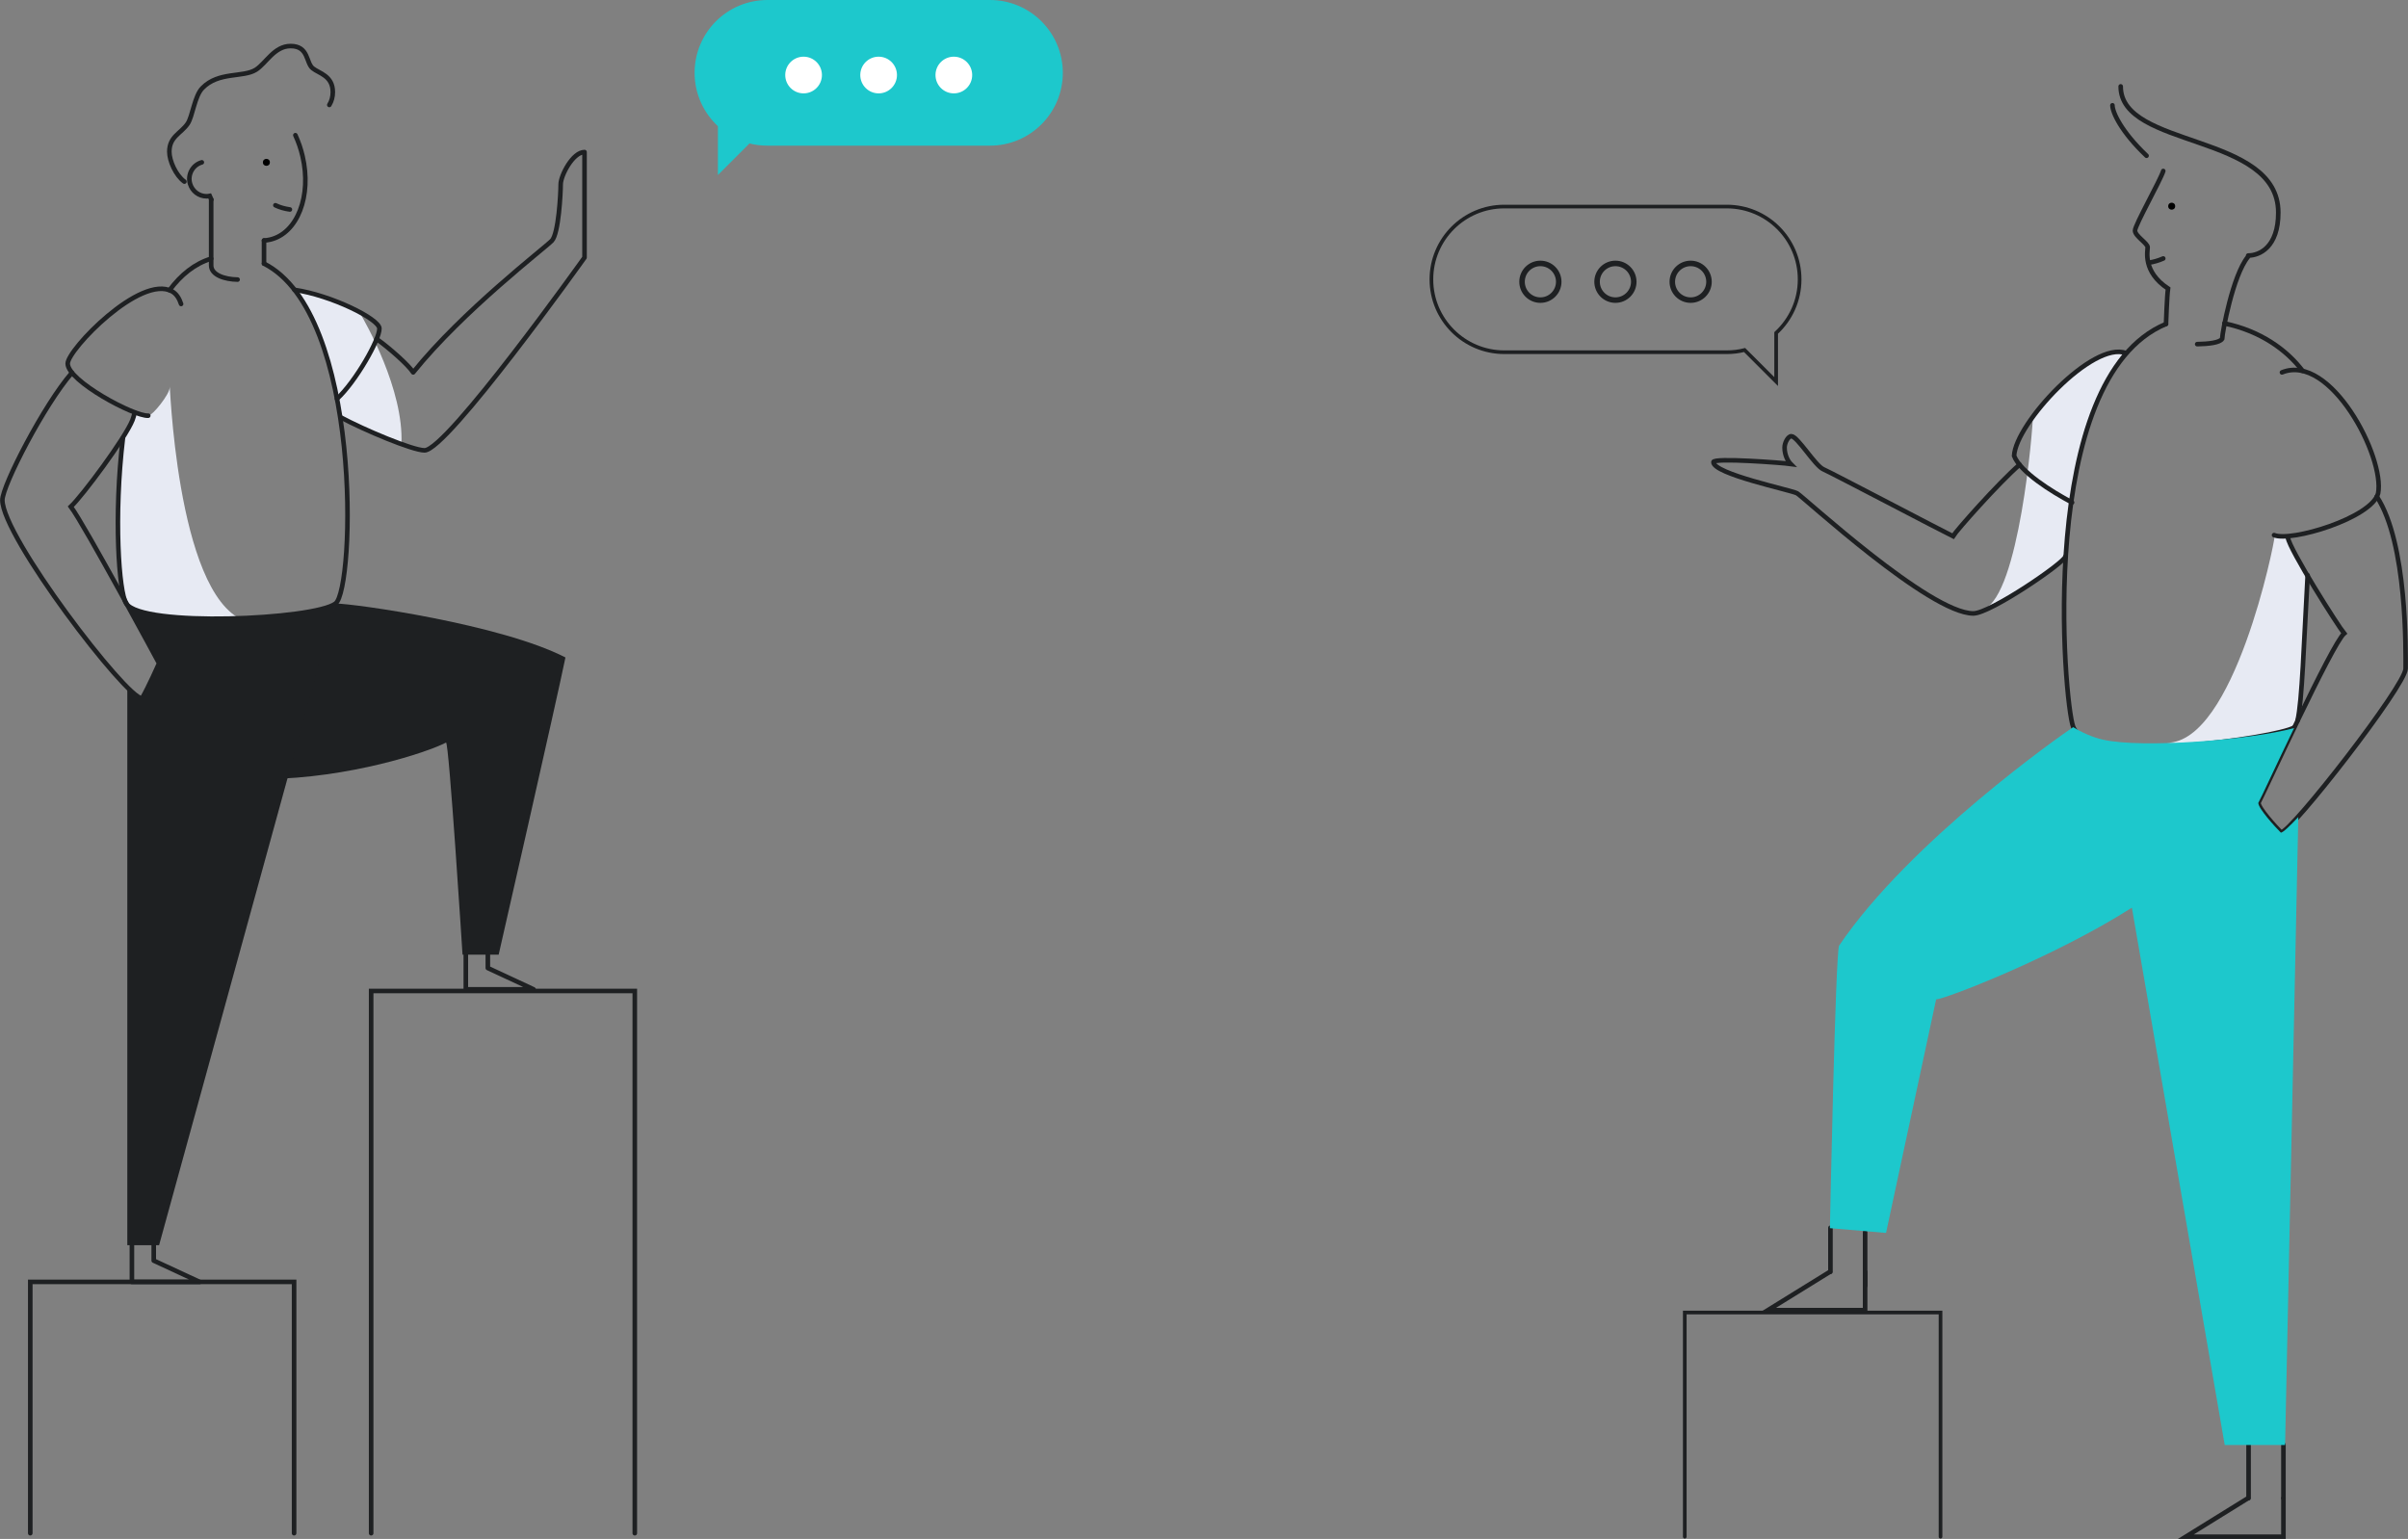 <?xml version="1.0" encoding="utf-8"?>
<!-- Generator: Adobe Illustrator 23.0.3, SVG Export Plug-In . SVG Version: 6.00 Build 0)  -->
<svg xmlns="http://www.w3.org/2000/svg" xmlns:xlink="http://www.w3.org/1999/xlink" x="0px" y="0px"
	 viewBox="0 0 1312.5 838.9" style="enable-background:new 0 0 1312.5 838.9;" xml:space="preserve">
<rect x="0" y="0" width="1312.5" height="838.9" fill="#808080" stroke="none"/>
<style type="text/css">
	.communicating-men-0{fill:#E7EAF3;}
	.communicating-men-1{fill:#1dc8cc;}
	.communicating-men-2{fill:none;stroke:#1E2022;}
	.communicating-men-3{fill:#FFFFFF;}
	.communicating-men-4{fill:#1E2022;}
</style>
<path class="communicating-men-0 fill-gray-300" d="M195.8,170c3.5,5.8,24.4,42.6,23,72.1c-6.6-2.5-33.4-14.8-33.4-14.8l-1.7-10l-7.3-28.2l-4.1-10.8l-6.9-14.2
	l-4.5-6.2l12,2.8L195.8,170z"/>
<path class="communicating-men-0 fill-gray-300" d="M92.5,211.2c0-8.4,3,111.9,40.3,127c-20.1,5.8-52.8,1.3-52.8,1.3l-10.5-9.9l-3.1-7.5l-1.9-26.8v-9.5l0.1-15.8
	l1.5-22.9l1.3-8.1l4.6-10.5l1.9-3.7c0,0,5.3,1.6,7.3,1.6S92.5,214.9,92.5,211.2z"/>
<path class="communicating-men-4 fill-dark" d="M182.9,329c10,0,90.2,11.3,125.3,29.4c-4.8,23.5-36.4,162-36.4,162h-19.7c0,0-7.4-116.6-9-115.6
	c-10.6,5.5-52.8,19.3-97.9,19.9"/>
<path class="communicating-men-2 fill-none stroke-dark" stroke-width="2.5" stroke-linecap="round" stroke-linejoin="round" d="M205.3,184.8c6.9,4.9,17.5,14.3,19.9,18.2c27.2-33.8,71.9-67.9,75.6-71.8s4.8-25.9,4.8-30.7s6.6-17.6,13-17.6
	v57.5c0,0-74.9,105.1-87.2,105.1c-6.4,0-32.7-11-45.9-18.1"/>
<path class="communicating-men-2 fill-none stroke-dark" stroke-width="2.5" stroke-linecap="round" stroke-miterlimit="10" d="M160.5,158c20,2.9,46.3,15.9,46.3,21.1c0.1,6-12.9,28.9-23.1,38.3"/>
<path class="communicating-men-2 fill-none stroke-dark" stroke-width="2.5" stroke-linecap="round" stroke-miterlimit="10" d="M179.5,57.2c1.3-2.1,1.9-4.5,1.9-7c0-9-7.6-10.2-11-13c-3.7-3-2.1-12.1-12-12.1c-8.9,0-13.3,9.3-18.9,12.9
	c-6.9,4.4-20.4,0.9-29.2,10c-4.3,4.4-5.3,15.4-8,19.4c-3.7,5.4-10,7-10,15.3c0,5,3.5,12.9,8.2,16.3"/>
<path class="communicating-men-2 fill-none stroke-dark" stroke-width="2.5" stroke-linecap="round" stroke-miterlimit="10" d="M143.9,143.7c53.8,27.3,49.5,177.3,39,185.3c-11.5,8.8-105.5,13.1-114.1,0c-4-6.1-6.9-47.6-1.8-90.2"/>
<path class="communicating-men-2 fill-none stroke-dark" stroke-width="2.5" stroke-linecap="round" stroke-miterlimit="10" d="M92.4,158.2c6.2-8.4,13.8-14.5,22.7-17.2"/>
<path class="communicating-men-2 fill-none stroke-dark" stroke-width="2.5" stroke-linecap="round" stroke-miterlimit="10" d="M39.2,203.2c-15.1,17.3-37.9,61.5-37.9,69.4c0,20,67.5,108.1,76.1,108.1c3.6-6.2,9.3-19.1,9.3-19.1
	S46,286,38.6,276.2c6.4-6,29.8-37.5,33.6-47.2c0.5-1.3,0.9-2.7,1.2-4.1"/>
<path class="communicating-men-2 fill-none stroke-dark" stroke-width="2.5" stroke-linecap="round" stroke-miterlimit="10" d="M80.8,226.6c-7.6,0.5-43.9-18.9-43.9-28.4c0-7.6,39.7-48.8,56.8-39.4c2.4,1.3,4,3.8,5,6.9"/>
<path class="communicating-men-2 fill-none stroke-dark" stroke-width="2.5" stroke-linecap="round" stroke-miterlimit="10" d="M143.9,143.7v-12.6"/>
<path class="communicating-men-2 fill-none stroke-dark" stroke-width="2.5" stroke-linecap="round" stroke-miterlimit="10" d="M115.1,108.8v35.9c0,5.1,7.2,7.6,14.4,7.7"/>
<path class="communicating-men-2 fill-none stroke-dark" stroke-width="2.5" stroke-linecap="round" stroke-miterlimit="10" d="M143.9,131.1c1.1-0.1,2.3-0.2,3.4-0.5c14.8-3.5,22.7-23.8,17.6-45.5c-0.9-3.9-2.2-7.7-3.9-11.4"/>
<path class="communicating-men-2 fill-none stroke-dark" stroke-width="2.5" stroke-linecap="round" stroke-miterlimit="10" d="M110,88.5c-5,1.4-7.9,6.7-6.4,11.7c1.2,4,4.8,6.8,9,6.8c0.6,0,1.2-0.1,1.7-0.2c0.3,0.7,0.6,1.3,0.9,2"/>
<path class="communicating-men-4 fill-dark" d="M69.4,329v0.6c9.4,17.3,17.3,32,17.3,32s-5.7,12.9-9.3,19.1c-1.4,0-4.2-2.2-8-6v304.1h17.3L182.9,329
	C176.8,334.1,91.8,346.1,69.4,329z"/>
<path class="communicating-men-4 fill-dark" opacity=".1" d="M69.4,329v0.6c9.4,17.3,17.3,32,17.3,32s-5.7,12.9-9.3,19.1c-1.4,0-4.2-2.2-8-6v304.1h17.3L182.9,329
	C176.8,334.1,91.8,346.1,69.4,329z"/>
<polyline class="communicating-men-2 fill-none stroke-dark" stroke-width="2.5" stroke-linecap="round" stroke-linejoin="round" points="71.9,678.3 71.9,698.8 108.8,698.8 83.8,687.2 83.8,677.8 "/>
<polyline class="communicating-men-2 fill-none stroke-dark" stroke-width="2.5" stroke-linecap="round" stroke-linejoin="round" points="253.9,518.8 253.9,539.3 290.8,539.3 265.9,527.7 265.9,518.3 "/>
<path class="communicating-men-1 fill-primary" d="M539.6,0H418.3c-21.9,0-39.7,17.7-39.7,39.7c0,11.5,4.9,21.8,12.7,29.1v26.6l17.2-17.2c3.1,0.8,6.4,1.2,9.8,1.2
	h121.3c21.9,0,39.7-17.8,39.7-39.7S561.5,0,539.6,0z"/>
<circle class="communicating-men-3 fill-white" cx="438" cy="40.9" r="10"/>
<circle class="communicating-men-3 fill-white" cx="478.9" cy="40.9" r="10"/>
<circle class="communicating-men-3 fill-white" cx="519.9" cy="40.9" r="10"/>
<path class="communicating-men-2 fill-none stroke-dark" stroke-width="2" stroke-miterlimit="10" d="M980.9,152.3c0-22-17.8-39.7-39.7-39.7H819.9c-21.9,0-39.7,17.8-39.7,39.7S798,192,819.9,192h121.3
	c3.4,0,6.6-0.4,9.7-1.2l17.2,17.2v-26.5C976,174.2,980.9,163.8,980.9,152.3z"/>
<circle class="communicating-men-2 fill-none stroke-dark" stroke-width="3" stroke-miterlimit="10" cx="921.5" cy="153.6" r="10"/>
<circle class="communicating-men-2 fill-none stroke-dark" stroke-width="3" stroke-miterlimit="10" cx="880.5" cy="153.6" r="10"/>
<circle class="communicating-men-2 fill-none stroke-dark" stroke-width="3" stroke-miterlimit="10" cx="839.6" cy="153.6" r="10"/>
<path class="communicating-men-0 fill-gray-300" d="M1108.1,225.8c0,8.4-7.7,98.4-26.7,106.2c14.4-7.7,36.4-19.3,43.7-28.5c0.5-5.8,2.5-29.8,3.5-33.2
	c1-3.4,5-31.5,10.1-42.2c5-10.7,6.2-15,6.2-15l3.5-6.8l3.9-6.3l3.9-5.8l1.4-2l-1.8-0.4l-3.5-0.1l-4.5,1l-5.8,2.8l-6.9,4.2l-4.9,3.5
	l-4.7,3.9l-4.9,4.8l-5,5.5l-7.1,8.2"/>
<path class="communicating-men-0 fill-gray-300" d="M1239.8,292.4c0,3.4-22,112.5-58.7,112.5c41.4,3.8,62-1.6,62-1.6l7.3-6.5l2.5-7.3c0,0,2-20.4,2-22.3
	c0.1-2.9,0.5-9.6,0.5-9.6l0.6-12.6l1.6-31.5l-6.5-10.6l-4.4-10.8L1239.8,292.4z"/>
<path class="communicating-men-2 fill-none stroke-dark" stroke-width="2.5" stroke-linecap="round" stroke-miterlimit="10" d="M1255,202.1c-8.6-11.3-22.8-21.7-42.6-25.8"/>
<path class="communicating-men-2 fill-none stroke-dark" stroke-width="2.5" stroke-linecap="round" stroke-miterlimit="10" d="M1252.3,392.8c2.5-10.7,3.4-41.6,5.5-79.2"/>
<path class="communicating-men-2 fill-none stroke-dark" stroke-width="2.5" stroke-linecap="round" stroke-miterlimit="10" d="M1180.6,176.6c-71.3,29.7-55.5,207.2-50.6,219.6c8.3,21.2,111.2,6,120.4,0.4"/>
<path class="communicating-men-2 fill-none stroke-dark" stroke-width="2.5" stroke-linecap="round" stroke-miterlimit="10" d="M1225.2,140.1c-8.2,10.1-13.9,41.1-14,44.6c-1.3,2.1-7.4,2.8-13.6,2.9"/>
<path class="communicating-men-2 fill-none stroke-dark" stroke-width="2.5" stroke-linecap="round" stroke-miterlimit="10" d="M1100.8,253.3c-11.6,10.1-34.4,35.8-36.3,39c-5.8-2.8-66.1-34.5-70.7-36.5c-4.5-2-14.1-18-17.4-18
	c-1.9,0-3.7,3.7-3.7,6.2c0,4.3,2,7.6,3.3,8.9c-4.3-0.6-42.1-3.5-42.1-1c0,6.5,42.3,15.2,45.6,17s72.2,65.5,96.1,65.5
	c9.3,0,50.1-28,50.1-31"/>
<polyline class="communicating-men-2 fill-none stroke-dark" stroke-width="2.5" stroke-linecap="round" stroke-miterlimit="10" points="1244.6,816.7 1244.6,837.7 1191.4,837.7 1225.3,816.7 "/>
<line class="communicating-men-2 fill-none stroke-dark" stroke-width="2.5" stroke-linecap="round" stroke-miterlimit="10" x1="1244.6" y1="816.7" x2="1244.6" y2="787.5"/>
<line class="communicating-men-2 fill-none stroke-dark" stroke-width="2.5" stroke-linecap="round" stroke-miterlimit="10" x1="1225.6" y1="816.7" x2="1225.6" y2="787.5"/>
<polyline class="communicating-men-2 fill-none stroke-dark" stroke-width="2.5" stroke-linecap="round" stroke-miterlimit="10" points="1016.6,693.3 1016.6,714.2 963.6,714.2 997.4,693.3 "/>
<line class="communicating-men-2 fill-none stroke-dark" stroke-width="2.5" stroke-linecap="round" stroke-miterlimit="10" x1="1016.6" y1="700.9" x2="1016.6" y2="671.7"/>
<line class="communicating-men-2 fill-none stroke-dark" stroke-width="2.5" stroke-linecap="round" stroke-miterlimit="10" x1="997.7" y1="693.3" x2="997.7" y2="669.3"/>
<polyline class="communicating-men-2 fill-none stroke-dark" stroke-width="2" stroke-linecap="round" stroke-miterlimit="10" points="918.3,837.7 918.3,715.5 1057.7,715.5 1057.7,837.7 "/>
<path class="communicating-men-2 fill-none stroke-dark" stroke-width="2.5" stroke-linecap="round" stroke-miterlimit="10" d="M1247,293c1.1,6.9,27.6,48.6,30.7,52.3c-6.7,5.8-43.8,87-46.7,92.3c0,3,9.1,13,12.3,16.2
	c5.5,0,67.9-80.2,67.9-89.3s1-68.3-15.7-93.8"/>
<path class="communicating-men-2 fill-none stroke-dark" stroke-width="2.5" stroke-linecap="round" stroke-miterlimit="10" d="M1239.5,291.7c9.1,3.9,53.1-9.3,56.7-22.7c3.8-19.8-25.9-76.7-52.4-66"/>
<path class="communicating-men-1 fill-primary" d="M1243.2,453.9c-3.3-3.3-12.3-13.2-12.3-16.2c1.4-2.4,9.9-21,19.5-40.8c-23.7,6.4-82.6,11.2-104.2,6.3
	c-5.8-1.3-11.6-4-16.2-6.8c-5.7,3.7-89,62-127.6,119.1c-2,4.5-5,154-5,154l30.6,2.6l27.3-127.3c4.4,0,64-22.8,106.7-50l50.6,292.9
	h32.9l7.2-342.3C1247.9,450.5,1244.3,453.9,1243.2,453.9z"/>
<path class="communicating-men-2 fill-none stroke-dark" stroke-width="2.5" stroke-linecap="round" stroke-miterlimit="10" d="M1155.9,47.1c0,34,85.9,25.2,85.9,68.8c0,18.9-10.3,23.4-16.4,23.4"/>
<path class="communicating-men-2 fill-none stroke-dark" stroke-width="2.5" stroke-linecap="round" stroke-miterlimit="10" d="M1151.4,57.4c0,3.8,4.8,14.4,18.6,27.5"/>
<path class="communicating-men-2 fill-none stroke-dark" stroke-width="2.5" stroke-linecap="round" stroke-miterlimit="10" d="M1179.1,93.2c-1.5,5-15.4,29.5-15.4,32.5s6.9,6.9,6.9,9.1c0,2.1-2.8,13.3,11.1,22.5c-0.6,4.2-1.1,19.3-1.1,19.3
	"/>
<circle cx="1183.7" cy="112.4" r="1.9"/>
<circle cx="145.2" cy="88.5" r="1.9"/>
<path class="communicating-men-2 fill-none stroke-dark" stroke-width="2.5" stroke-linecap="round" stroke-miterlimit="10" d="M1179.1,140.9c-2.5,1.1-5.2,1.9-7.9,2.3"/>
<path class="communicating-men-2 fill-none stroke-dark" stroke-width="2.5" stroke-linecap="round" stroke-miterlimit="10" d="M158,114.2c-2.8-0.4-5.4-1.1-7.9-2.3"/>
<path class="communicating-men-2 fill-none stroke-dark" stroke-width="2.5" stroke-linecap="round" stroke-miterlimit="10" d="M1158.8,192.5c-18.1-6.9-60.2,38.4-61,56c3.3,8.7,20.4,19.5,31.6,25.4"/>
<polyline class="communicating-men-2 fill-none stroke-dark" stroke-width="2.5" stroke-linecap="round" stroke-miterlimit="10" points="346,835.8 346,540.2 202.3,540.2 202.3,835.8 "/>
<polyline class="communicating-men-2 fill-none stroke-dark" stroke-width="2.5" stroke-linecap="round" stroke-miterlimit="10" points="160.3,835.8 160.3,698.8 16.5,698.8 16.5,835.8 "/>
</svg>
